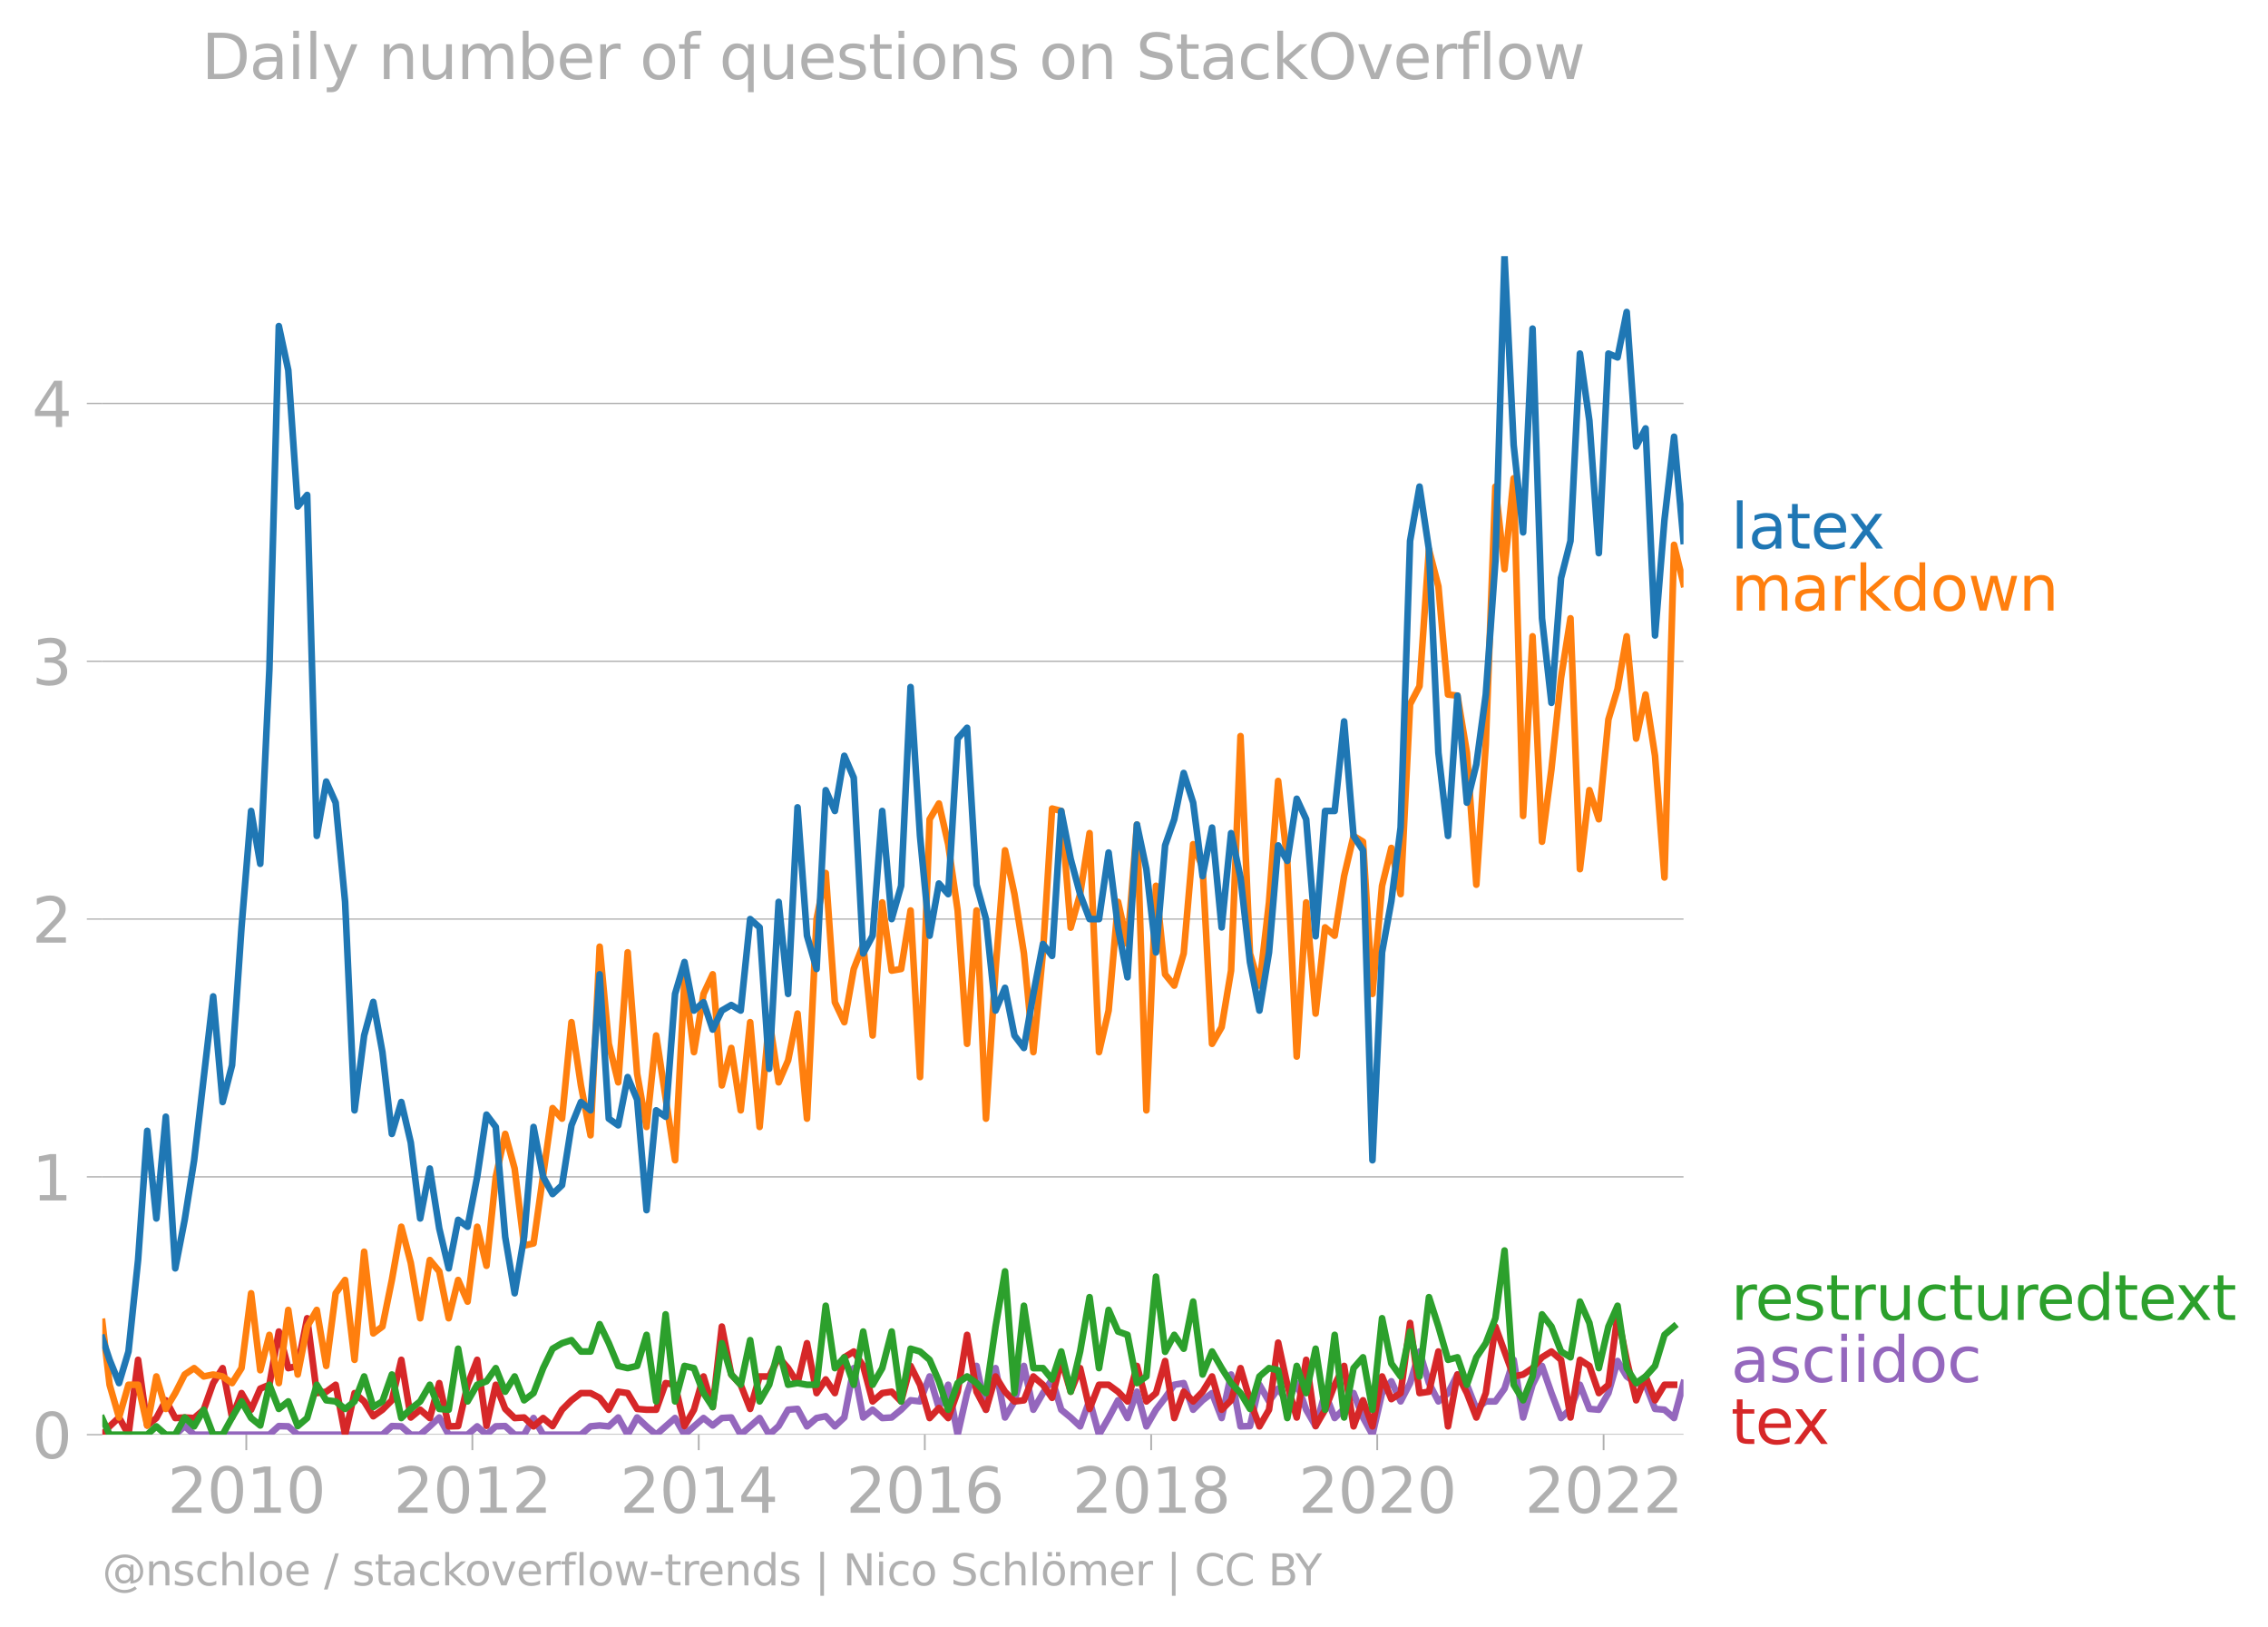 <svg xmlns:xlink="http://www.w3.org/1999/xlink" width="682.985" height="489.969" viewBox="0 0 512.239 367.477" xmlns="http://www.w3.org/2000/svg"><defs><style>*{stroke-linejoin:round;stroke-linecap:butt}</style></defs><g id="figure_1"><path d="M0 367.477h512.239V0H0v367.477z" style="fill:none" id="patch_1"/><g id="axes_1"><path d="M23.108 323.95h357.12V57.838H23.108V323.95z" style="fill:none" id="patch_2"/><g id="matplotlib.axis_1"><g id="xtick_1"><g id="line2d_1"><defs><path id="mfbb2584417" d="M0 0v3.5" style="stroke:#b0b0b0;stroke-width:.4"/></defs><use xlink:href="#mfbb2584417" x="55.63" y="323.95" style="fill:#b0b0b0;stroke:#b0b0b0;stroke-width:.4"/></g><g style="fill:#b0b0b0" transform="matrix(.14 0 0 -.14 37.815 341.588)" id="text_1"><defs><path id="DejaVuSans-32" d="M1228 531h2203V0H469v531q359 372 979 998 621 627 780 809 303 340 423 576 121 236 121 464 0 372-261 606-261 235-680 235-297 0-627-103-329-103-704-313v638q381 153 712 231 332 78 607 78 725 0 1156-363 431-362 431-968 0-288-108-546-107-257-392-607-78-91-497-524-418-433-1181-1211z" transform="scale(.016)"/><path id="DejaVuSans-30" d="M2034 4250q-487 0-733-480-245-479-245-1442 0-959 245-1439 246-480 733-480 491 0 736 480 246 480 246 1439 0 963-246 1442-245 480-736 480zm0 500q785 0 1199-621 414-620 414-1801 0-1178-414-1799Q2819-91 2034-91q-784 0-1198 620-414 621-414 1799 0 1181 414 1801 414 621 1198 621z" transform="scale(.016)"/><path id="DejaVuSans-31" d="M794 531h1031v3560L703 3866v575l1116 225h631V531h1031V0H794v531z" transform="scale(.016)"/></defs><use xlink:href="#DejaVuSans-32"/><use xlink:href="#DejaVuSans-30" x="63.623"/><use xlink:href="#DejaVuSans-31" x="127.246"/><use xlink:href="#DejaVuSans-30" x="190.869"/></g></g><g id="xtick_2"><use xlink:href="#mfbb2584417" x="106.687" y="323.95" style="fill:#b0b0b0;stroke:#b0b0b0;stroke-width:.4" id="line2d_2"/><g style="fill:#b0b0b0" transform="matrix(.14 0 0 -.14 88.872 341.588)" id="text_2"><use xlink:href="#DejaVuSans-32"/><use xlink:href="#DejaVuSans-30" x="63.623"/><use xlink:href="#DejaVuSans-31" x="127.246"/><use xlink:href="#DejaVuSans-32" x="190.869"/></g></g><g id="xtick_3"><use xlink:href="#mfbb2584417" x="157.814" y="323.95" style="fill:#b0b0b0;stroke:#b0b0b0;stroke-width:.4" id="line2d_3"/><g style="fill:#b0b0b0" transform="matrix(.14 0 0 -.14 140 341.588)" id="text_3"><defs><path id="DejaVuSans-34" d="M2419 4116 825 1625h1594v2491zm-166 550h794V1625h666v-525h-666V0h-628v1100H313v609l1940 2957z" transform="scale(.016)"/></defs><use xlink:href="#DejaVuSans-32"/><use xlink:href="#DejaVuSans-30" x="63.623"/><use xlink:href="#DejaVuSans-31" x="127.246"/><use xlink:href="#DejaVuSans-34" x="190.869"/></g></g><g id="xtick_4"><use xlink:href="#mfbb2584417" x="208.871" y="323.95" style="fill:#b0b0b0;stroke:#b0b0b0;stroke-width:.4" id="line2d_4"/><g style="fill:#b0b0b0" transform="matrix(.14 0 0 -.14 191.056 341.588)" id="text_4"><defs><path id="DejaVuSans-36" d="M2113 2584q-425 0-674-291-248-290-248-796 0-503 248-796 249-292 674-292t673 292q248 293 248 796 0 506-248 796-248 291-673 291zm1253 1979v-575q-238 112-480 171-242 60-480 60-625 0-955-422-329-422-376-1275 184 272 462 417 279 145 613 145 703 0 1111-427 408-426 408-1160 0-719-425-1154Q2819-91 2113-91q-810 0-1238 620-428 621-428 1799 0 1106 525 1764t1409 658q238 0 480-47t505-140z" transform="scale(.016)"/></defs><use xlink:href="#DejaVuSans-32"/><use xlink:href="#DejaVuSans-30" x="63.623"/><use xlink:href="#DejaVuSans-31" x="127.246"/><use xlink:href="#DejaVuSans-36" x="190.869"/></g></g><g id="xtick_5"><use xlink:href="#mfbb2584417" x="259.998" y="323.95" style="fill:#b0b0b0;stroke:#b0b0b0;stroke-width:.4" id="line2d_5"/><g style="fill:#b0b0b0" transform="matrix(.14 0 0 -.14 242.183 341.588)" id="text_5"><defs><path id="DejaVuSans-38" d="M2034 2216q-450 0-708-241-257-241-257-662 0-422 257-663 258-241 708-241t709 242q260 243 260 662 0 421-258 662-257 241-711 241zm-631 268q-406 100-633 378-226 279-226 679 0 559 398 884 399 325 1092 325 697 0 1094-325t397-884q0-400-227-679-226-278-629-378 456-106 710-416 255-309 255-755 0-679-414-1042Q2806-91 2034-91q-771 0-1186 362-414 363-414 1042 0 446 256 755 257 310 713 416zm-231 997q0-362 226-565 227-203 636-203 407 0 636 203 230 203 230 565 0 363-230 566-229 203-636 203-409 0-636-203-226-203-226-566z" transform="scale(.016)"/></defs><use xlink:href="#DejaVuSans-32"/><use xlink:href="#DejaVuSans-30" x="63.623"/><use xlink:href="#DejaVuSans-31" x="127.246"/><use xlink:href="#DejaVuSans-38" x="190.869"/></g></g><g id="xtick_6"><use xlink:href="#mfbb2584417" x="311.056" y="323.95" style="fill:#b0b0b0;stroke:#b0b0b0;stroke-width:.4" id="line2d_6"/><g style="fill:#b0b0b0" transform="matrix(.14 0 0 -.14 293.24 341.588)" id="text_6"><use xlink:href="#DejaVuSans-32"/><use xlink:href="#DejaVuSans-30" x="63.623"/><use xlink:href="#DejaVuSans-32" x="127.246"/><use xlink:href="#DejaVuSans-30" x="190.869"/></g></g><g id="xtick_7"><use xlink:href="#mfbb2584417" x="362.183" y="323.95" style="fill:#b0b0b0;stroke:#b0b0b0;stroke-width:.4" id="line2d_7"/><g style="fill:#b0b0b0" transform="matrix(.14 0 0 -.14 344.368 341.588)" id="text_7"><use xlink:href="#DejaVuSans-32"/><use xlink:href="#DejaVuSans-30" x="63.623"/><use xlink:href="#DejaVuSans-32" x="127.246"/><use xlink:href="#DejaVuSans-32" x="190.869"/></g></g></g><g id="matplotlib.axis_2"><g id="ytick_1"><path d="M23.108 323.95h357.12" clip-path="url(#p6ffe9eb566)" style="fill:none;stroke:#b0b0b0;stroke-width:.3;stroke-linecap:square" id="line2d_8"/><g id="line2d_9"><defs><path id="mdde8b2e200" d="M0 0h-3.5" style="stroke:#b0b0b0;stroke-width:.3"/></defs><use xlink:href="#mdde8b2e200" x="23.108" y="323.95" style="fill:#b0b0b0;stroke:#b0b0b0;stroke-width:.3"/></g><use xlink:href="#DejaVuSans-30" style="fill:#b0b0b0" transform="matrix(.14 0 0 -.14 7.2 329.269)" id="text_8"/></g><g id="ytick_2"><path d="M23.108 265.738h357.12" clip-path="url(#p6ffe9eb566)" style="fill:none;stroke:#b0b0b0;stroke-width:.3;stroke-linecap:square" id="line2d_10"/><use xlink:href="#mdde8b2e200" x="23.108" y="265.738" style="fill:#b0b0b0;stroke:#b0b0b0;stroke-width:.3" id="line2d_11"/><use xlink:href="#DejaVuSans-31" style="fill:#b0b0b0" transform="matrix(.14 0 0 -.14 7.2 271.057)" id="text_9"/></g><g id="ytick_3"><path d="M23.108 207.526h357.12" clip-path="url(#p6ffe9eb566)" style="fill:none;stroke:#b0b0b0;stroke-width:.3;stroke-linecap:square" id="line2d_12"/><use xlink:href="#mdde8b2e200" x="23.108" y="207.526" style="fill:#b0b0b0;stroke:#b0b0b0;stroke-width:.3" id="line2d_13"/><use xlink:href="#DejaVuSans-32" style="fill:#b0b0b0" transform="matrix(.14 0 0 -.14 7.2 212.845)" id="text_10"/></g><g id="ytick_4"><path d="M23.108 149.314h357.12" clip-path="url(#p6ffe9eb566)" style="fill:none;stroke:#b0b0b0;stroke-width:.3;stroke-linecap:square" id="line2d_14"/><use xlink:href="#mdde8b2e200" x="23.108" y="149.314" style="fill:#b0b0b0;stroke:#b0b0b0;stroke-width:.3" id="line2d_15"/><g style="fill:#b0b0b0" transform="matrix(.14 0 0 -.14 7.2 154.633)" id="text_11"><defs><path id="DejaVuSans-33" d="M2597 2516q453-97 707-404 255-306 255-756 0-690-475-1069Q2609-91 1734-91q-293 0-604 58T488 141v609q262-153 574-231 313-78 654-78 593 0 904 234t311 681q0 413-289 645-289 233-804 233h-544v519h569q465 0 712 186t247 536q0 359-255 551-254 193-729 193-260 0-557-57-297-56-653-174v562q360 100 674 150t592 50q719 0 1137-327 419-326 419-882 0-388-222-655t-631-370z" transform="scale(.016)"/></defs><use xlink:href="#DejaVuSans-33"/></g></g><g id="ytick_5"><path d="M23.108 91.102h357.12" clip-path="url(#p6ffe9eb566)" style="fill:none;stroke:#b0b0b0;stroke-width:.3;stroke-linecap:square" id="line2d_16"/><use xlink:href="#mdde8b2e200" x="23.108" y="91.102" style="fill:#b0b0b0;stroke:#b0b0b0;stroke-width:.3" id="line2d_17"/><use xlink:href="#DejaVuSans-34" style="fill:#b0b0b0" transform="matrix(.14 0 0 -.14 7.2 96.42)" id="text_12"/></g></g><path d="m39.579 323.95 2.133-1.94 2.133 1.94h16.996l2.133-1.94 2.133.062 2.133 1.878h19.13l2.133-1.94 2.133.062 2.133 1.878h2.133l2.168-1.878 2.134-2.003 2.133 3.88h4.266l2.168-1.877 2.099 1.878 2.098-1.878 2.133-.063 2.133 1.94h2.133l2.134-3.755 2.168 3.756h8.533l2.168-1.878 2.063-.201 2.063.201 2.134-2.003 2.133 3.88 2.133-3.88 2.133 2.003 2.168 1.878 4.267-3.756 2.133 3.756 4.301-3.756 2.064 1.677 2.063-1.677 2.133-.125 2.133 3.88 4.267-3.755 2.168 3.756 2.133-1.94 2.133-3.694 2.134-.187 2.133 3.943 2.168-1.878 2.063-.402 2.064 2.28 2.133-2.003 2.133-11.142 2.133 11.142 2.133-1.753 2.169 1.878 2.133-.125 2.133-1.753 2.133-2.128 2.133.25 2.169-5.633 2.098 7.123 2.098-5.245 2.133 11.267 2.133-9.39 2.134-6.133 2.133 9.89 2.168-9.39 2.133 11.142 2.133-3.63 2.134-8.012 2.133 9.89 2.168-3.756 2.063-3.085 2.064 6.84 2.133 1.753 2.133 2.003 2.133-5.884 2.133 7.762 2.169-3.756 2.133-4.006 2.133 4.006 2.133-5.946 2.133 7.824 2.169-3.756 2.063-2.682 2.063-2.951 2.133-.376 2.134 6.01 2.133-2.129 2.133-1.627 2.168 5.633 2.133-9.827 2.134 11.705 2.133-.063 2.133-9.326 2.168 3.756 2.063-2.884 2.064 2.884 2.133-4.132 2.133 6.01 2.133 3.692 2.134-7.448 2.168 5.633 2.133-2.065 2.133-3.568 2.133 5.508 2.134 3.88 2.168-9.388 2.098-2.655 2.098 4.533 2.133-4.132 2.134-7.135 2.133 7.135 2.133 4.132 2.168-1.878 2.133-4.194 2.134 2.316 2.133 5.446 2.133-1.69h2.168l2.063-2.884 2.064-6.505 2.133 13.019 2.133-7.386 2.133-4.256 2.134 6.134 2.168 5.633 2.133-2.065 2.133-5.446 2.133 5.446 2.134.187 2.168-3.755 2.063-7.243 2.063 3.487 2.133 1.502 2.134.376 2.133 5.446 2.133.187 2.168 1.878 2.134-7.887h0" clip-path="url(#p6ffe9eb566)" style="fill:none;stroke:#9467bd;stroke-width:1.5;stroke-linecap:square" id="line2d_18"/><path d="m23.108 323.95 1.643-1.878 2.133-2.003 2.134 3.88 2.168-16.9 2.063 14.822 2.063-1.677 2.133-4.006 2.134 4.006 2.133-.125 2.133.125 2.168-1.878 2.133-6.009 2.134-3.38 2.133 11.142 2.133-5.508 2.168 3.755 2.064-4.761 2.063-.872 2.133-12.018 2.133 8.262 2.133-.5 2.134-10.766 2.168 16.9 2.133-.313 2.133-1.565 2.133 11.267 2.134-9.39 2.168 1.879 2.063 3.353 2.063-1.476 2.134-2.128 2.133-9.138 2.133 13.019 2.133-1.753 2.168 1.878 2.134-7.887 2.133 9.765 2.133-.063 2.133-9.326 2.168-5.633 2.099 14.893 2.098-9.26 2.133 5.446 2.133 2.065 2.133-.125 2.134 2.003 2.168-1.878 2.133 1.815 2.133-3.693 2.133-2.128 2.134-1.627h2.168l2.063 1.073 2.063 2.682 2.134-4.068 2.133.313 2.133 3.568 2.133.187h2.168l2.134-6.009 2.133.376 2.133 9.326 2.133-3.693 2.168-7.51 2.064 6.907 2.063-18.175 2.133 10.829 2.133 2.316 2.134 5.446 2.133-7.324h2.168l2.133-4.319 2.133 2.441 2.134 3.38 2.133-9.013 2.168 11.267 2.063-3.085 2.064 3.085 2.133-8.075 2.133-1.314 2.133 3.255 2.133 8.012 2.169-1.878 2.133-.313 2.133 2.19 2.133-8.011 2.133 4.256 2.169 7.511 2.098-2.266 2.098 2.266 2.133-5.946 2.133-12.832 2.134 12.832 2.133 4.068 2.168-7.51 2.133 3.442 2.133 2.19 2.134-.25 2.133-5.383 2.168 1.878 2.063 2.95 2.064-8.583 2.133 7.198 2.133-5.32 2.133 9.2 2.133-5.445h2.169l2.133 1.565 2.133 2.19 2.133-8.011 2.133 8.012 2.169-1.878 2.063-7.243 2.063 12.876 2.133-5.946 2.134 2.19 2.133-2.19 2.133-3.443 2.168 7.511 2.133-2.128 2.134-7.26 2.133 7.26 2.133 5.884 2.168-3.756 2.063-15.156 2.064 9.523 2.133 7.386 2.133-13.02 2.133 14.96 2.134-3.693 2.168-5.633 2.133-4.256 2.133 13.645 2.133-5.884 2.134 5.884 2.168-11.267 2.098 5.116 2.098-1.36 2.133-15.836 2.134 15.836 2.133-.313 2.133-9.076 2.168 16.9 2.133-11.705 2.134 4.194 2.133 5.508 2.133-5.508 2.168-15.023 4.127 11.267 2.133-.438 2.133-1.44 2.133-2.44 2.134-1.315 2.168 1.878 2.133 13.019 2.133-13.02 2.133 1.378 2.134 6.134 2.168-1.878 2.063-15.76 2.063 10.127 2.133 9.138 2.134-5.383 2.133 5.383 2.133-3.505h2.168" clip-path="url(#p6ffe9eb566)" style="fill:none;stroke:#d62728;stroke-width:1.5;stroke-linecap:square" id="line2d_19"/><path d="m23.108 320.312 1.643 3.638h8.498l2.063-1.878 2.133 1.878h2.134l2.133-3.881 2.133 2.003 2.168-3.756 2.133 5.634h2.134l2.133-3.881 2.133-3.63 2.168 3.755 2.064 1.677 2.063-9.188 2.133 5.446 2.133-1.69 2.133 5.57 2.134-1.815 2.168-7.511 2.133 3.505 2.133.25 2.133 1.69 2.134-1.69 2.168-5.633 2.063 6.908 2.063-1.274 2.134-6.072 2.133 9.827 2.133-2.065 2.133-1.69 2.168-3.756 2.134 5.446 2.133.187 2.133-13.77 2.133 11.893 2.168-3.756 2.099-.777 2.098-2.979 2.133 5.32 2.133-3.442 2.133 5.383 2.134-1.627 2.168-5.634 2.133-4.381 2.133-1.252 2.133-.689 2.134 2.567h2.168l2.063-6.17 2.063 4.292 2.134 5.133 2.133.5 2.133-.5 2.133-7.01 2.168 15.022 2.134-19.655 2.133 19.655 2.133-8.012 2.133.5 2.168 5.634 2.064 3.152 2.063-14.42 2.133 7.074 2.133 2.316 2.134-10.078 2.133 13.834 2.168-3.756 2.133-8.137 2.133 8.137 2.134-.376 2.133.376h2.168l2.063-17.84 2.064 14.084 2.133-2.44 2.133 6.196 2.133-12.018 2.133 12.018 2.169-3.756 2.133-8.262 2.133 15.774 2.133-11.893 2.133.626 2.169 1.878 2.098 4.856 2.098 6.41 2.133-6.009 2.133-1.502 2.134 1.502 2.133 2.254 2.168-15.023 2.133-12.456 2.133 27.479 2.134-19.717 2.133 14.083h2.168l2.063 2.549 2.064-6.304 2.133 9.076 2.133-9.076 2.133-12.269 2.133 16.024 2.169-13.144 2.133 4.882 2.133.751 2.133 10.891 2.133-1.502 2.169-22.534 2.063 16.968 2.063-3.823 2.133 3.13 2.134-10.641 2.133 16.462 2.133-5.195 2.168 3.755 2.133 3.38 2.134 2.254 2.133 3.568 2.133-7.324 2.168-1.878 2.063.47 2.064 10.797 2.133-11.767 2.133 6.134 2.133-10.015 2.134 13.77 2.168-16.9 2.133 18.653 2.133-11.142 2.133-2.44 2.134 11.83 2.168-20.656 2.098 10.23 2.098 2.914 2.133-10.14 2.134 10.14 2.133-17.902 2.133 6.635 2.168 7.512 2.133-.564 2.134 6.197 2.133-6.197 2.133-3.192 2.168-5.633 2.063-15.291 2.064 30.313 2.133 3.505 2.133-5.383 2.133-14.02 2.134 2.753 2.168 5.634 2.133 1.314 2.133-12.581 2.133 4.82 2.134 10.202 2.168-9.389 2.063-4.694 2.063 14.083 2.133 3.38 2.134-1.502 2.133-2.378 2.133-7.01 2.168-1.879h0" clip-path="url(#p6ffe9eb566)" style="fill:none;stroke:#2ca02c;stroke-width:1.5;stroke-linecap:square" id="line2d_20"/><g style="fill:#1f77b4" transform="matrix(.14 0 0 -.14 390.941 123.862)" id="text_13"><defs><path id="DejaVuSans-6c" d="M603 4863h575V0H603v4863z" transform="scale(.016)"/><path id="DejaVuSans-61" d="M2194 1759q-697 0-966-159t-269-544q0-306 202-486 202-179 548-179 479 0 768 339t289 901v128h-572zm1147 238V0h-575v531q-197-318-491-470T1556-91q-537 0-855 302-317 302-317 808 0 590 395 890 396 300 1180 300h807v57q0 397-261 614t-733 217q-300 0-585-72-284-72-546-216v532q315 122 612 182 297 61 578 61 760 0 1135-394 375-393 375-1193z" transform="scale(.016)"/><path id="DejaVuSans-74" d="M1172 4494v-994h1184v-447H1172V1153q0-428 117-550t477-122h590V0h-590q-666 0-919 248-253 249-253 905v1900H172v447h422v994h578z" transform="scale(.016)"/><path id="DejaVuSans-65" d="M3597 1894v-281H953q38-594 358-905t892-311q331 0 642 81t618 244V178Q3153 47 2828-22t-659-69q-838 0-1327 487-489 488-489 1320 0 859 464 1363 464 505 1252 505 706 0 1117-455 411-454 411-1235zm-575 169q-6 471-264 752-258 282-683 282-481 0-770-272t-333-766l2050 4z" transform="scale(.016)"/><path id="DejaVuSans-78" d="M3513 3500 2247 1797 3578 0h-678L1881 1375 863 0H184l1360 1831L300 3500h678l928-1247 928 1247h679z" transform="scale(.016)"/></defs><use xlink:href="#DejaVuSans-6c"/><use xlink:href="#DejaVuSans-61" x="27.783"/><use xlink:href="#DejaVuSans-74" x="89.063"/><use xlink:href="#DejaVuSans-65" x="128.271"/><use xlink:href="#DejaVuSans-78" x="188.045"/></g><g style="fill:#ff7f0e" transform="matrix(.14 0 0 -.14 390.941 137.862)" id="text_14"><defs><path id="DejaVuSans-6d" d="M3328 2828q216 388 516 572t706 184q547 0 844-383 297-382 297-1088V0h-578v2094q0 503-179 746-178 244-543 244-447 0-707-297-259-296-259-809V0h-578v2094q0 506-178 748t-550 242q-441 0-701-298-259-298-259-808V0H581v3500h578v-544q197 322 472 475t653 153q382 0 649-194 267-193 395-562z" transform="scale(.016)"/><path id="DejaVuSans-72" d="M2631 2963q-97 56-211 82-114 27-251 27-488 0-749-317t-261-911V0H581v3500h578v-544q182 319 472 473 291 155 707 155 59 0 131-8 72-7 159-23l3-590z" transform="scale(.016)"/><path id="DejaVuSans-6b" d="M581 4863h578V1991l1716 1509h734L1753 1863 3688 0h-750L1159 1709V0H581v4863z" transform="scale(.016)"/><path id="DejaVuSans-64" d="M2906 2969v1894h575V0h-575v525q-181-312-458-464-276-152-664-152-634 0-1033 506-398 507-398 1332t398 1331q399 506 1033 506 388 0 664-152 277-151 458-463zM947 1747q0-634 261-995t717-361q456 0 718 361 263 361 263 995t-263 995q-262 361-718 361t-717-361q-261-361-261-995z" transform="scale(.016)"/><path id="DejaVuSans-6f" d="M1959 3097q-462 0-731-361t-269-989q0-628 267-989 268-361 733-361 460 0 728 362 269 363 269 988 0 622-269 986-268 364-728 364zm0 487q750 0 1178-488 429-487 429-1349 0-859-429-1349Q2709-91 1959-91q-753 0-1180 489-426 490-426 1349 0 862 426 1349 427 488 1180 488z" transform="scale(.016)"/><path id="DejaVuSans-77" d="M269 3500h575l719-2731 715 2731h678l719-2731 716 2731h575L4050 0h-678l-753 2869L1863 0h-679L269 3500z" transform="scale(.016)"/><path id="DejaVuSans-6e" d="M3513 2113V0h-575v2094q0 497-194 743-194 247-581 247-466 0-735-297-269-296-269-809V0H581v3500h578v-544q207 316 486 472 280 156 646 156 603 0 912-373 310-373 310-1098z" transform="scale(.016)"/></defs><use xlink:href="#DejaVuSans-6d"/><use xlink:href="#DejaVuSans-61" x="97.412"/><use xlink:href="#DejaVuSans-72" x="158.691"/><use xlink:href="#DejaVuSans-6b" x="199.805"/><use xlink:href="#DejaVuSans-64" x="257.715"/><use xlink:href="#DejaVuSans-6f" x="321.191"/><use xlink:href="#DejaVuSans-77" x="382.373"/><use xlink:href="#DejaVuSans-6e" x="464.16"/></g><g style="fill:#2ca02c" transform="matrix(.14 0 0 -.14 390.941 298.04)" id="text_15"><defs><path id="DejaVuSans-73" d="M2834 3397v-544q-243 125-506 187-262 63-544 63-428 0-642-131t-214-394q0-200 153-314t616-217l197-44q612-131 870-370t258-667q0-488-386-773Q2250-91 1575-91q-281 0-586 55T347 128v594q319-166 628-249 309-82 613-82 406 0 624 139 219 139 219 392 0 234-158 359-157 125-692 241l-200 47q-534 112-772 345-237 233-237 639 0 494 350 762 350 269 994 269 318 0 599-47 282-46 519-140z" transform="scale(.016)"/><path id="DejaVuSans-75" d="M544 1381v2119h575V1403q0-497 193-746 194-248 582-248 465 0 735 297 271 297 271 810v1984h575V0h-575v538q-209-319-486-474-276-155-642-155-603 0-916 375-312 375-312 1097zm1447 2203z" transform="scale(.016)"/><path id="DejaVuSans-63" d="M3122 3366v-538q-244 135-489 202t-495 67q-560 0-870-355-309-354-309-995t309-996q310-354 870-354 250 0 495 67t489 202V134Q2881 22 2623-34q-257-57-548-57-791 0-1257 497-465 497-465 1341 0 856 470 1346 471 491 1290 491 265 0 518-55 253-54 491-163z" transform="scale(.016)"/></defs><use xlink:href="#DejaVuSans-72"/><use xlink:href="#DejaVuSans-65" x="38.863"/><use xlink:href="#DejaVuSans-73" x="100.387"/><use xlink:href="#DejaVuSans-74" x="152.486"/><use xlink:href="#DejaVuSans-72" x="191.695"/><use xlink:href="#DejaVuSans-75" x="232.809"/><use xlink:href="#DejaVuSans-63" x="296.188"/><use xlink:href="#DejaVuSans-74" x="351.168"/><use xlink:href="#DejaVuSans-75" x="390.377"/><use xlink:href="#DejaVuSans-72" x="453.756"/><use xlink:href="#DejaVuSans-65" x="492.619"/><use xlink:href="#DejaVuSans-64" x="554.143"/><use xlink:href="#DejaVuSans-74" x="617.619"/><use xlink:href="#DejaVuSans-65" x="656.828"/><use xlink:href="#DejaVuSans-78" x="716.602"/><use xlink:href="#DejaVuSans-74" x="775.781"/></g><g style="fill:#d62728" transform="matrix(.14 0 0 -.14 390.941 326.04)" id="text_16"><use xlink:href="#DejaVuSans-74"/><use xlink:href="#DejaVuSans-65" x="39.209"/><use xlink:href="#DejaVuSans-78" x="98.982"/></g><g style="fill:#9467bd" transform="matrix(.14 0 0 -.14 390.941 312.04)" id="text_17"><defs><path id="DejaVuSans-69" d="M603 3500h575V0H603v3500zm0 1363h575v-729H603v729z" transform="scale(.016)"/></defs><use xlink:href="#DejaVuSans-61"/><use xlink:href="#DejaVuSans-73" x="61.279"/><use xlink:href="#DejaVuSans-63" x="113.379"/><use xlink:href="#DejaVuSans-69" x="168.359"/><use xlink:href="#DejaVuSans-69" x="196.143"/><use xlink:href="#DejaVuSans-64" x="223.926"/><use xlink:href="#DejaVuSans-6f" x="287.402"/><use xlink:href="#DejaVuSans-63" x="348.584"/></g><g style="fill:#b0b0b0" transform="matrix(.097 0 0 -.097 23.108 357.986)" id="text_18"><defs><path id="DejaVuSans-40" d="M2381 1678q0-447 222-702 222-254 610-254 384 0 604 256 221 256 221 700 0 438-225 695-225 258-607 258-378 0-602-256-223-256-223-697zm1703-934q-187-241-429-355t-564-114q-538 0-874 389t-336 1014q0 625 337 1015 338 391 873 391 322 0 565-117 244-117 428-354v409h447V722q457 69 714 417 258 349 258 902 0 334-99 628-98 294-298 544-325 409-792 626t-1017 217q-384 0-738-102-353-101-653-301-490-319-767-836-276-517-276-1120 0-497 179-932 180-434 521-765 328-325 759-495 431-171 922-171 403 0 792 136t714 389l281-347q-390-303-851-464t-936-161q-578 0-1091 205-512 205-912 595Q841 78 631 592q-209 514-209 1105 0 569 212 1084 213 516 607 907 403 396 931 607t1119 211q662 0 1229-272 568-271 952-771 234-307 357-666 124-359 124-744 0-822-497-1297T4084 263v481z" transform="scale(.016)"/><path id="DejaVuSans-68" d="M3513 2113V0h-575v2094q0 497-194 743-194 247-581 247-466 0-735-297-269-296-269-809V0H581v4863h578V2956q207 316 486 472 280 156 646 156 603 0 912-373 310-373 310-1098z" transform="scale(.016)"/><path id="DejaVuSans-2f" d="M1625 4666h531L531-594H0l1625 5260z" transform="scale(.016)"/><path id="DejaVuSans-76" d="M191 3500h609L1894 563l1094 2937h609L2284 0h-781L191 3500z" transform="scale(.016)"/><path id="DejaVuSans-66" d="M2375 4863v-479h-550q-309 0-430-125-120-125-120-450v-309h947v-447h-947V0H697v3053H147v447h550v244q0 584 272 851 272 268 862 268h544z" transform="scale(.016)"/><path id="DejaVuSans-2d" d="M313 2009h1684v-512H313v512z" transform="scale(.016)"/><path id="DejaVuSans-7c" d="M1344 4891v-6400H813v6400h531z" transform="scale(.016)"/><path id="DejaVuSans-4e" d="M628 4666h850L3547 763v3903h612V0h-850L1241 3903V0H628v4666z" transform="scale(.016)"/><path id="DejaVuSans-53" d="M3425 4513v-616q-359 172-678 256-319 85-616 85-515 0-795-200t-280-569q0-310 186-468 186-157 705-254l381-78q706-135 1042-474t336-907q0-679-455-1029Q2797-91 1919-91q-331 0-705 75-373 75-773 222v650q384-215 753-325 369-109 725-109 540 0 834 212 294 213 294 607 0 343-211 537t-692 291l-385 75q-706 140-1022 440-315 300-315 835 0 619 436 975t1201 356q329 0 669-60 341-59 697-177z" transform="scale(.016)"/><path id="DejaVuSans-f6" d="M1959 3097q-462 0-731-361t-269-989q0-628 267-989 268-361 733-361 460 0 728 362 269 363 269 988 0 622-269 986-268 364-728 364zm0 487q750 0 1178-488 429-487 429-1349 0-859-429-1349Q2709-91 1959-91q-753 0-1180 489-426 490-426 1349 0 862 426 1349 427 488 1180 488zm295 1266h634v-631h-634v631zm-1222 0h634v-631h-634v631z" transform="scale(.016)"/><path id="DejaVuSans-43" d="M4122 4306v-665q-319 297-680 443-361 147-767 147-800 0-1225-489t-425-1414q0-922 425-1411t1225-489q406 0 767 147t680 444V359q-331-225-702-338-370-112-782-112-1060 0-1670 648-609 649-609 1771 0 1125 609 1773 610 649 1670 649 418 0 788-111 371-111 696-333z" transform="scale(.016)"/><path id="DejaVuSans-42" d="M1259 2228V519h1013q509 0 754 211 246 211 246 645 0 438-246 645-245 208-754 208H1259zm0 1919V2741h935q462 0 688 173 227 174 227 530 0 353-227 528-226 175-688 175h-935zm-631 519h1613q722 0 1112-300 391-300 391-853 0-429-200-682t-588-315q466-100 724-418 258-317 258-792 0-625-425-966Q3088 0 2303 0H628v4666z" transform="scale(.016)"/><path id="DejaVuSans-59" d="M-13 4666h679l1293-1919 1285 1919h678L2272 2222V0h-634v2222L-13 4666z" transform="scale(.016)"/></defs><use xlink:href="#DejaVuSans-40"/><use xlink:href="#DejaVuSans-6e" x="100"/><use xlink:href="#DejaVuSans-73" x="163.379"/><use xlink:href="#DejaVuSans-63" x="215.479"/><use xlink:href="#DejaVuSans-68" x="270.459"/><use xlink:href="#DejaVuSans-6c" x="333.838"/><use xlink:href="#DejaVuSans-6f" x="361.621"/><use xlink:href="#DejaVuSans-65" x="422.803"/><use xlink:href="#DejaVuSans-20" x="484.326"/><use xlink:href="#DejaVuSans-2f" x="516.113"/><use xlink:href="#DejaVuSans-20" x="549.805"/><use xlink:href="#DejaVuSans-73" x="581.592"/><use xlink:href="#DejaVuSans-74" x="633.691"/><use xlink:href="#DejaVuSans-61" x="672.9"/><use xlink:href="#DejaVuSans-63" x="734.18"/><use xlink:href="#DejaVuSans-6b" x="789.16"/><use xlink:href="#DejaVuSans-6f" x="843.445"/><use xlink:href="#DejaVuSans-76" x="904.627"/><use xlink:href="#DejaVuSans-65" x="963.807"/><use xlink:href="#DejaVuSans-72" x="1025.33"/><use xlink:href="#DejaVuSans-66" x="1066.443"/><use xlink:href="#DejaVuSans-6c" x="1101.648"/><use xlink:href="#DejaVuSans-6f" x="1129.432"/><use xlink:href="#DejaVuSans-77" x="1190.613"/><use xlink:href="#DejaVuSans-2d" x="1272.4"/><use xlink:href="#DejaVuSans-74" x="1308.484"/><use xlink:href="#DejaVuSans-72" x="1347.693"/><use xlink:href="#DejaVuSans-65" x="1386.557"/><use xlink:href="#DejaVuSans-6e" x="1448.08"/><use xlink:href="#DejaVuSans-64" x="1511.459"/><use xlink:href="#DejaVuSans-73" x="1574.936"/><use xlink:href="#DejaVuSans-20" x="1627.035"/><use xlink:href="#DejaVuSans-7c" x="1658.822"/><use xlink:href="#DejaVuSans-20" x="1692.514"/><use xlink:href="#DejaVuSans-4e" x="1724.301"/><use xlink:href="#DejaVuSans-69" x="1799.105"/><use xlink:href="#DejaVuSans-63" x="1826.889"/><use xlink:href="#DejaVuSans-6f" x="1881.869"/><use xlink:href="#DejaVuSans-20" x="1943.051"/><use xlink:href="#DejaVuSans-53" x="1974.838"/><use xlink:href="#DejaVuSans-63" x="2038.314"/><use xlink:href="#DejaVuSans-68" x="2093.295"/><use xlink:href="#DejaVuSans-6c" x="2156.674"/><use xlink:href="#DejaVuSans-f6" x="2184.457"/><use xlink:href="#DejaVuSans-6d" x="2245.639"/><use xlink:href="#DejaVuSans-65" x="2343.051"/><use xlink:href="#DejaVuSans-72" x="2404.574"/><use xlink:href="#DejaVuSans-20" x="2445.688"/><use xlink:href="#DejaVuSans-7c" x="2477.475"/><use xlink:href="#DejaVuSans-20" x="2511.166"/><use xlink:href="#DejaVuSans-43" x="2542.953"/><use xlink:href="#DejaVuSans-43" x="2612.777"/><use xlink:href="#DejaVuSans-20" x="2682.602"/><use xlink:href="#DejaVuSans-42" x="2714.389"/><use xlink:href="#DejaVuSans-59" x="2777.492"/></g><g style="fill:#b0b0b0" transform="matrix(.14 0 0 -.14 45.522 17.838)" id="text_19"><defs><path id="DejaVuSans-44" d="M1259 4147V519h763q966 0 1414 437 448 438 448 1382 0 937-448 1373t-1414 436h-763zm-631 519h1297q1356 0 1990-564 635-564 635-1764 0-1207-638-1773Q3275 0 1925 0H628v4666z" transform="scale(.016)"/><path id="DejaVuSans-79" d="M2059-325q-243-625-475-815-231-191-618-191H506v481h338q237 0 368 113 132 112 291 531l103 262L191 3500h609L1894 763l1094 2737h609L2059-325z" transform="scale(.016)"/><path id="DejaVuSans-62" d="M3116 1747q0 634-261 995t-717 361q-457 0-718-361t-261-995q0-634 261-995t718-361q456 0 717 361t261 995zM1159 2969q182 312 458 463 277 152 661 152 638 0 1036-506 399-506 399-1331T3314 415Q2916-91 2278-91q-384 0-661 152-276 152-458 464V0H581v4863h578V2969z" transform="scale(.016)"/><path id="DejaVuSans-71" d="M947 1747q0-634 261-995t717-361q456 0 718 361 263 361 263 995t-263 995q-262 361-718 361t-717-361q-261-361-261-995zM2906 525q-181-312-458-464-276-152-664-152-634 0-1033 506-398 507-398 1332t398 1331q399 506 1033 506 388 0 664-152 277-151 458-463v531h575v-4831h-575V525z" transform="scale(.016)"/><path id="DejaVuSans-4f" d="M2522 4238q-688 0-1093-513-404-512-404-1397 0-881 404-1394 405-512 1093-512 687 0 1089 512 402 513 402 1394 0 885-402 1397-402 513-1089 513zm0 512q981 0 1568-658 588-658 588-1764 0-1103-588-1761Q3503-91 2522-91q-984 0-1574 656-589 657-589 1763t589 1764q590 658 1574 658z" transform="scale(.016)"/></defs><use xlink:href="#DejaVuSans-44"/><use xlink:href="#DejaVuSans-61" x="77.002"/><use xlink:href="#DejaVuSans-69" x="138.281"/><use xlink:href="#DejaVuSans-6c" x="166.064"/><use xlink:href="#DejaVuSans-79" x="193.848"/><use xlink:href="#DejaVuSans-20" x="253.027"/><use xlink:href="#DejaVuSans-6e" x="284.814"/><use xlink:href="#DejaVuSans-75" x="348.193"/><use xlink:href="#DejaVuSans-6d" x="411.572"/><use xlink:href="#DejaVuSans-62" x="508.984"/><use xlink:href="#DejaVuSans-65" x="572.461"/><use xlink:href="#DejaVuSans-72" x="633.984"/><use xlink:href="#DejaVuSans-20" x="675.098"/><use xlink:href="#DejaVuSans-6f" x="706.885"/><use xlink:href="#DejaVuSans-66" x="768.066"/><use xlink:href="#DejaVuSans-20" x="803.271"/><use xlink:href="#DejaVuSans-71" x="835.059"/><use xlink:href="#DejaVuSans-75" x="898.535"/><use xlink:href="#DejaVuSans-65" x="961.914"/><use xlink:href="#DejaVuSans-73" x="1023.438"/><use xlink:href="#DejaVuSans-74" x="1075.537"/><use xlink:href="#DejaVuSans-69" x="1114.746"/><use xlink:href="#DejaVuSans-6f" x="1142.529"/><use xlink:href="#DejaVuSans-6e" x="1203.711"/><use xlink:href="#DejaVuSans-73" x="1267.09"/><use xlink:href="#DejaVuSans-20" x="1319.189"/><use xlink:href="#DejaVuSans-6f" x="1350.977"/><use xlink:href="#DejaVuSans-6e" x="1412.158"/><use xlink:href="#DejaVuSans-20" x="1475.537"/><use xlink:href="#DejaVuSans-53" x="1507.324"/><use xlink:href="#DejaVuSans-74" x="1570.801"/><use xlink:href="#DejaVuSans-61" x="1610.01"/><use xlink:href="#DejaVuSans-63" x="1671.289"/><use xlink:href="#DejaVuSans-6b" x="1726.27"/><use xlink:href="#DejaVuSans-4f" x="1784.18"/><use xlink:href="#DejaVuSans-76" x="1862.891"/><use xlink:href="#DejaVuSans-65" x="1922.07"/><use xlink:href="#DejaVuSans-72" x="1983.594"/><use xlink:href="#DejaVuSans-66" x="2024.707"/><use xlink:href="#DejaVuSans-6c" x="2059.912"/><use xlink:href="#DejaVuSans-6f" x="2087.695"/><use xlink:href="#DejaVuSans-77" x="2148.877"/></g><path d="m23.108 298.482 1.643 14.201 2.133 7.386 2.134-7.386h2.168l2.063 9.188 2.063-11.066 2.133 7.324 2.134-3.568 2.133-4.194 2.133-1.44 2.168 1.878 2.133-.438 2.134.438 2.133 1.502 2.133-3.38 2.168-16.9 2.064 17.37 2.063-7.98 2.133 10.89 2.133-16.524 2.133 14.584 2.134-10.829 2.168-3.755 2.133 12.644 2.133-16.4 2.133-3.004 2.134 18.027 2.168-24.412 2.063 18.443 2.063-1.543 2.134-10.515 2.133-12.018 2.133 8.137 2.133 12.519 2.168-13.145 2.134 2.566 2.133 10.579 2.133-8.638 2.133 4.882 2.168-16.9 2.099 8.806 2.098-20.073 2.133-9.702 2.133 7.824 2.133 17.401 2.134-.5 4.301-30.546 2.133 2.378 2.133-21.782 2.134 14.27 2.168 11.268 2.063-42.586 2.063 21.93 2.134 8.7 2.133-29.356 2.133 27.416 2.133 12.018 2.168-20.656 4.267 28.167 2.133-40.873 2.133 16.462 2.168-13.145 2.064-4.426 2.063 25.082 2.133-8.45 2.133 14.083 2.134-19.904 2.133 23.66 2.168-24.412 2.133 14.334 2.133-4.944 2.134-10.579 2.133 23.723 2.168-45.067 2.063-10.395 2.064 29.173 2.133 4.507 2.133-12.018 2.133-5.446 2.133 20.468 2.169-30.045 2.133 15.398 2.133-.375 2.133-13.208 2.133 37.62 2.169-58.213 2.098-3.561 2.098 9.195 2.133 14.96 2.133 30.107 2.134-30.108 2.133 47.008 2.168-33.8 2.133-26.79 2.133 9.89 2.134 13.394 2.133 22.284 2.168-22.534 2.063-32.46 2.064.537 2.133 26.352 2.133-7.574 2.133-13.77 2.133 49.449 2.169-9.39 2.133-24.536 2.133 9.514 2.133-26.978 2.133 64.534 2.169-50.7L263.146 220l2.063 2.548 2.133-7.26 2.134-24.662 2.133 5.257 2.133 39.81 2.168-3.756 2.133-12.769 2.134-52.954 2.133 49.073 2.133 7.261 2.168-18.778 2.063-27.43 2.064 18.041 2.133 44.191 2.133-34.802 2.133 25.1 2.134-19.466 2.168 1.877 2.133-13.457 2.133-9.076 2.133 1.314 2.134 34.364 2.168-24.411 2.098-8.548 2.098 10.425 2.133-42.876 2.134-4.069 2.133-30.858 2.133 8.325 2.168 24.411 2.133.25 2.134 12.895 2.133 29.794 2.133-31.672 2.168-58.212 2.063 18.644 2.064-20.522 2.133 76.239 2.133-40.56 2.133 46.381 2.134-16.337 2.168-20.656 2.133-13.457 2.133 56.647 2.133-17.84 2.134 6.573 2.168-22.534 2.063-6.907 2.063-11.87 2.133 23.096 2.134-9.952 2.133 13.833 2.133 27.479 2.168-75.112 2.134 8.825h0" clip-path="url(#p6ffe9eb566)" style="fill:none;stroke:#ff7f0e;stroke-width:1.5;stroke-linecap:square" id="line2d_21"/><path d="m23.108 302.12 1.643 4.93 2.133 5.257 2.134-7.135 2.168-20.656 2.063-29.173 2.063 19.784 2.133-22.972 2.134 34.239 2.133-10.954 2.133-13.458 4.301-36.993 2.134 23.849 2.133-8.325 2.133-31.11 2.168-26.289 2.064 11.938 2.063-43.86 2.133-77.554 2.133 9.953 2.133 30.796 2.134-2.63 2.168 76.99 2.133-12.268 2.133 4.758 2.133 22.408 2.134 47.07 2.168-16.9 2.063-7.578 2.063 11.334 2.134 18.465 2.133-7.198 2.133 9.138 2.133 17.15 2.168-11.266 2.134 13.52 2.133 9.014 2.133-10.954 2.133 1.565 2.168-11.267 2.099-14.051 2.098 2.784 2.133 24.85 2.133 12.706 2.133-12.706 2.134-24.85 2.168 11.267 2.133 3.88 2.133-2.002 2.133-13.52 2.134-5.258 2.168 1.877L135.433 220l2.063 32.593 2.134 1.502 2.133-10.89 2.133 5.07 2.133 24.974 2.168-22.534 2.134 1.44 2.133-27.729 2.133-7.198 2.133 10.954 2.168-1.878 2.064 6.17 2.063-4.292 2.133-1.252 2.133 1.252 2.134-20.656 2.133 1.878 2.168 31.922 2.133-37.681 2.133 20.781 2.134-42.125 2.133 28.98 2.168 7.512 2.063-40.373 2.064 4.694 2.133-12.456 2.133 4.945 2.133 39.684 2.133-4.006 2.169-28.167 2.133 24.412 2.133-7.511 2.133-44.88 2.133 33.613 2.169 22.533 2.098-11.784 2.098 2.395 2.133-35.115 2.133-2.44 2.134 35.427 2.133 7.762 2.168 20.656 2.133-5.133 2.133 10.766 2.134 2.817 2.133-12.206 2.168-11.267 2.063 2.683 2.064-32.728 2.133 10.829 2.133 7.95 2.133 5.633h2.133l2.169-15.023 2.133 16.963 2.133 11.204 2.133-34.489 2.133 10.078 2.169 18.778 2.063-24.143 2.063-5.902 2.133-10.453 2.134 6.698 2.133 16.587 2.133-10.954 2.168 22.534 2.133-21.282 2.134 10.015 2.133 19.09 2.133 10.955 2.168-13.145 2.063-24.143 2.064 3.487 2.133-14.02 2.133 4.631 2.133 26.415 2.134-28.293h2.168l2.133-20.217 2.133 25.85 2.133 3.256 2.134 69.98 2.168-46.946 2.098-11.526 2.098-16.641 2.133-64.722 2.134-12.268 2.133 14.209 2.133 45.88 2.168 18.779 2.133-31.673 2.134 24.162 2.133-8.638 2.133-15.774 2.168-30.045 2.063-68.942 2.064 42.653 2.133 19.717 2.133-46.006 2.133 65.41 2.134 19.09 2.168-28.166 2.133-8.388 2.133-42.313 2.133 15.148 2.134 29.92 2.168-45.068 2.063.872 2.063-10.261 2.133 30.358 2.134-4.069 2.133 46.758 2.133-26.102 2.168-18.778 2.134 23.535h0" clip-path="url(#p6ffe9eb566)" style="fill:none;stroke:#1f77b4;stroke-width:1.5;stroke-linecap:square" id="line2d_22"/></g></g><defs><clipPath id="p6ffe9eb566"><path d="M23.108 57.838h357.12V323.95H23.108z"/></clipPath></defs></svg>